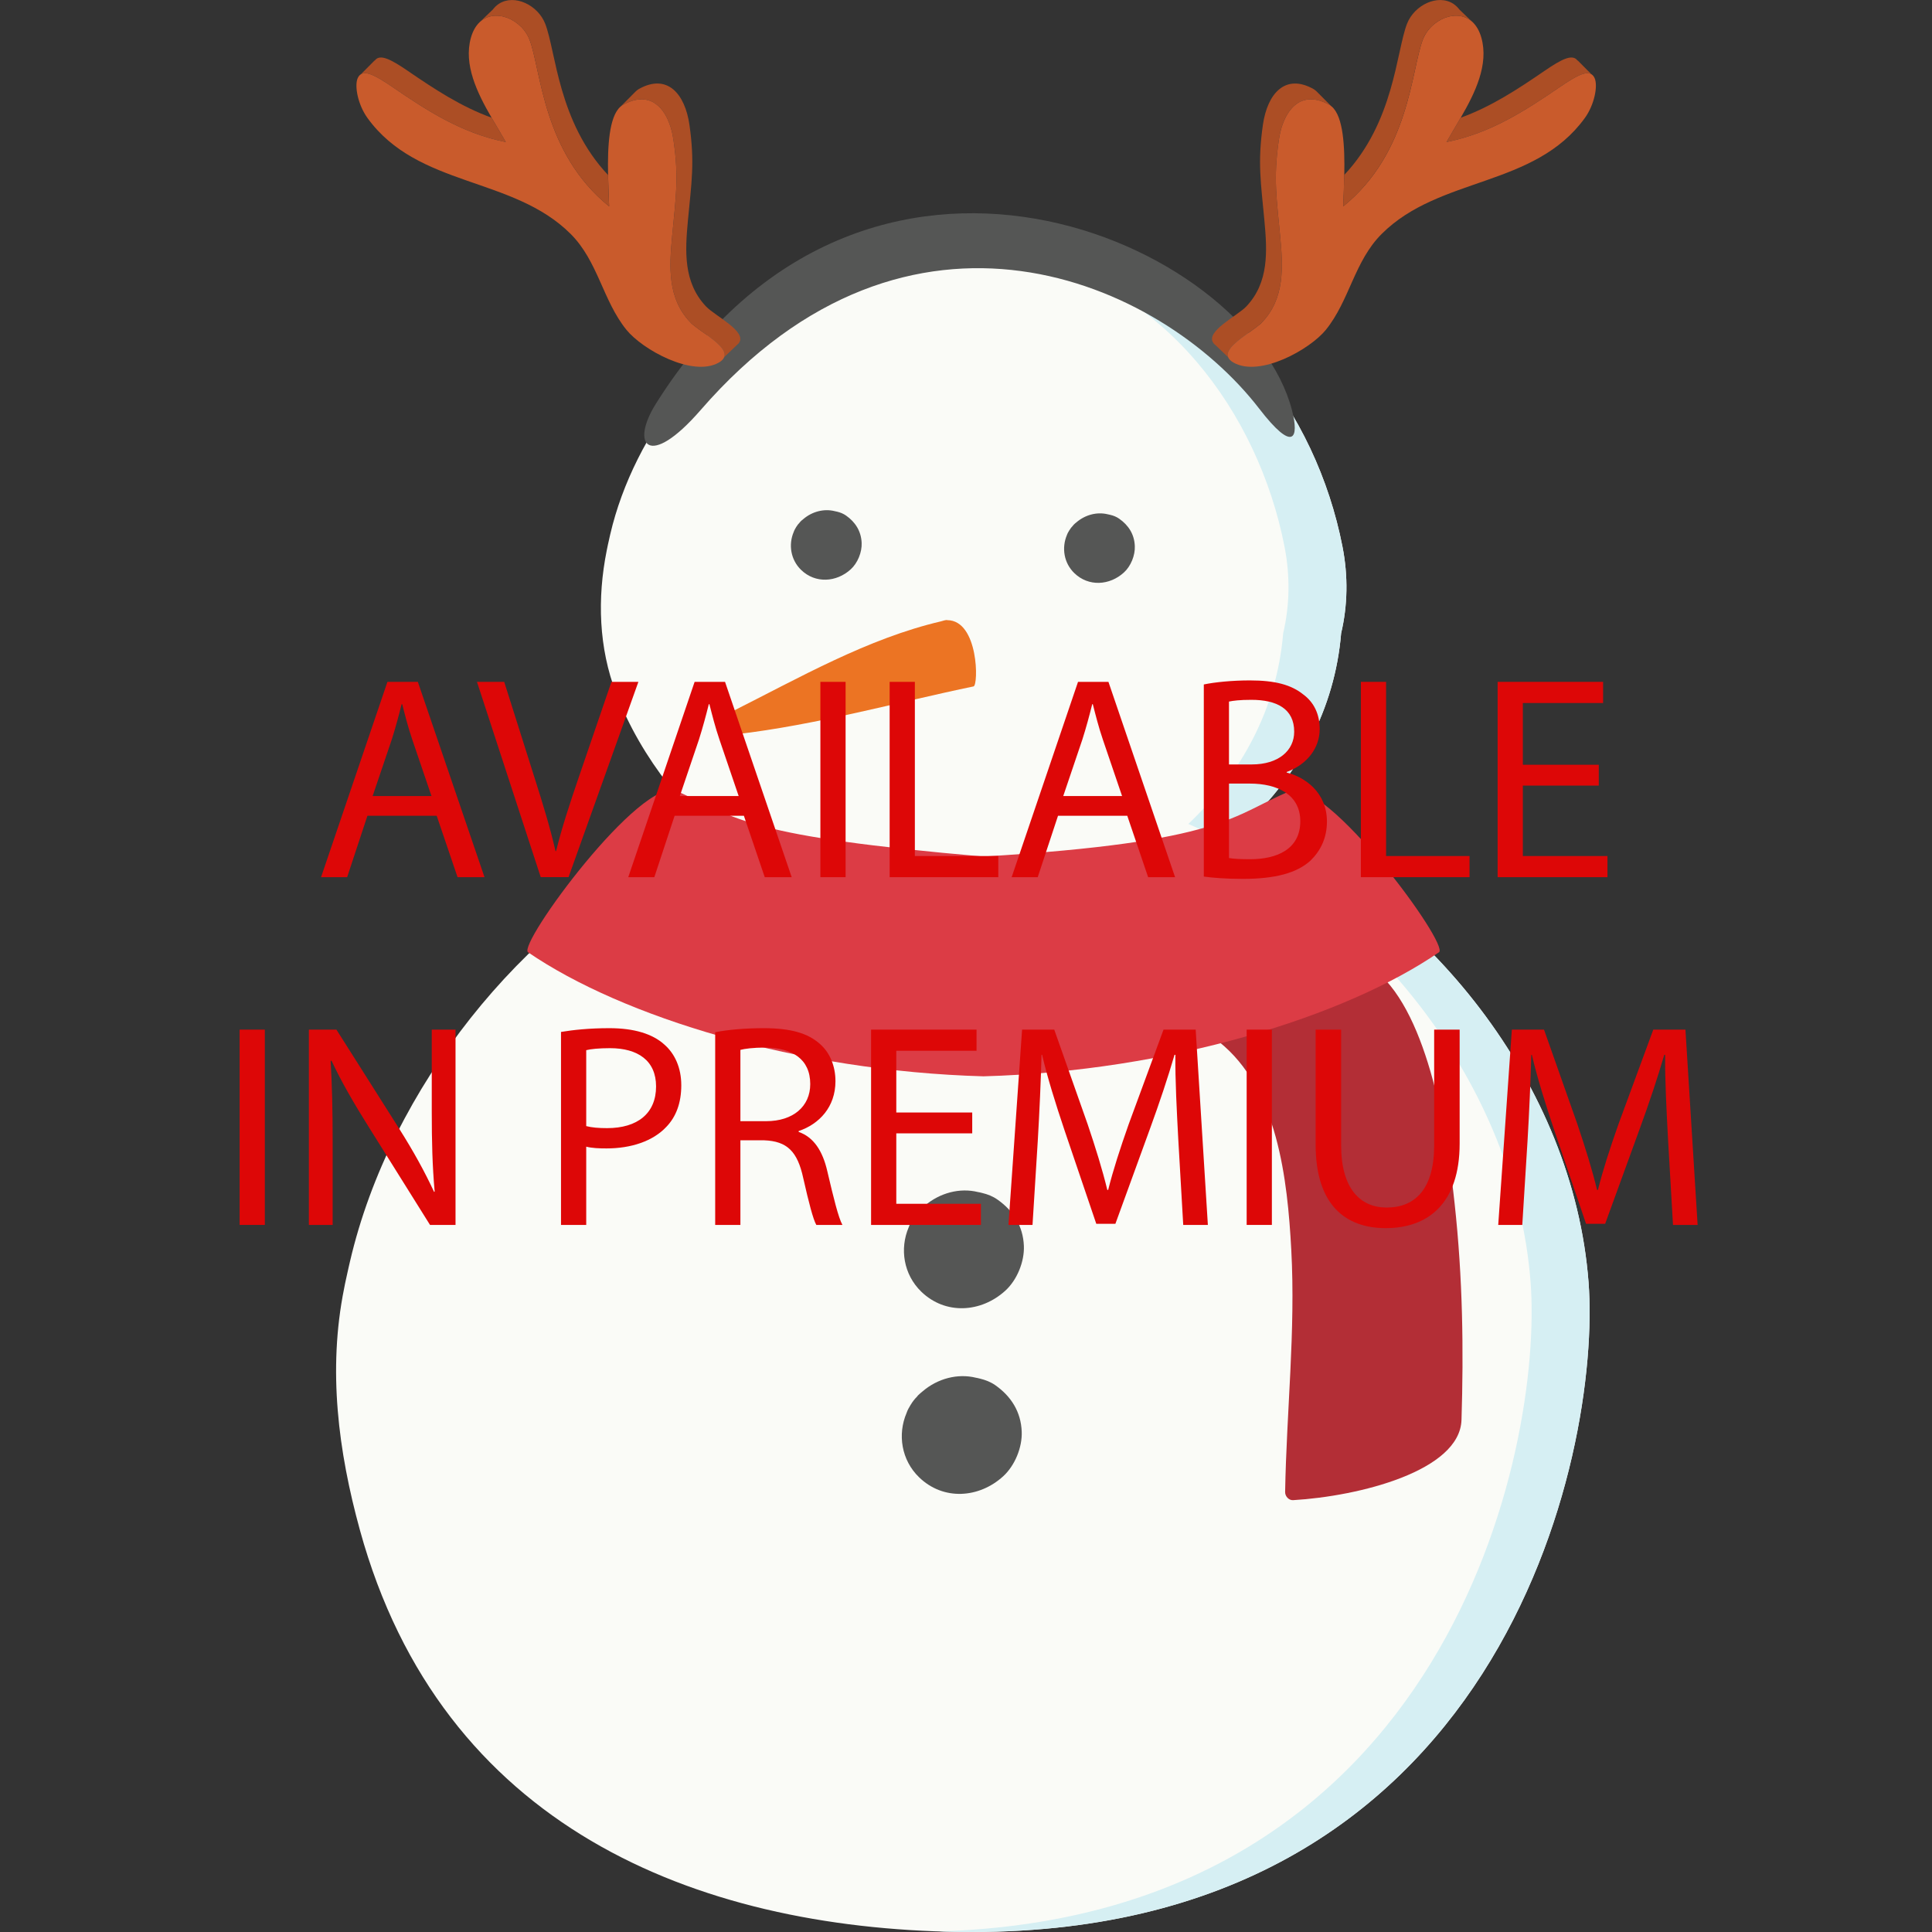 <?xml version="1.0" encoding="utf-8"?>
<!-- Generator: Adobe Illustrator 16.0.2, SVG Export Plug-In . SVG Version: 6.00 Build 0)  -->
<!DOCTYPE svg PUBLIC "-//W3C//DTD SVG 1.1//EN" "http://www.w3.org/Graphics/SVG/1.1/DTD/svg11.dtd">
<svg version="1.1" id="Layer_1" xmlns="http://www.w3.org/2000/svg" xmlns:xlink="http://www.w3.org/1999/xlink" x="0px" y="0px"
	 width="100px" height="100px" viewBox="0 0 100 100" enable-background="new 0 0 100 100" xml:space="preserve">
<rect x="0" y="0" width="100" height="100" fill="#333333" stroke="none"/>
<g>
	<path fill="#FAFBF7" d="M82.223,66.367c-0.777-10.191-8.272-19.624-17.715-23.72c2.71-2.572,4.579-5.916,4.909-9.871
		c0.337-1.426,0.369-2.958,0.069-4.482c-1.36-6.975-6.28-13.591-13.582-14.986c-2.87-0.55-5.645-0.479-8.289,0.094
		c-2.088,0.176-4.166,0.71-6.138,1.67c-4.581,2.23-8.656,7.274-9.891,12.583c-0.022,0.085-0.038,0.173-0.058,0.259
		c-0.041,0.192-0.089,0.382-0.123,0.573c-0.5,2.489-0.412,5.054,0.483,7.39c0.657,1.712,1.592,3.304,2.721,4.752
		c0.505,0.961,1.106,1.855,1.777,2.688c-0.517,0.215-1.033,0.441-1.542,0.689c-7.746,3.772-14.638,12.301-16.728,21.283
		c-0.038,0.143-0.063,0.292-0.1,0.438c-0.067,0.323-0.148,0.645-0.206,0.969c-0.848,4.209-0.303,8.419,0.818,12.498
		c4.224,15.358,17.354,20.603,31.009,20.802C77.76,100.406,82.893,75.146,82.223,66.367z"/>
</g>
<g>
	<path fill="#D6EFF3" d="M82.223,66.367c-0.777-10.191-8.272-19.624-17.715-23.72c2.71-2.572,4.579-5.916,4.909-9.871
		c0.337-1.426,0.369-2.958,0.069-4.482c-1.36-6.975-6.28-13.591-13.582-14.986c-1.855-0.355-3.67-0.448-5.438-0.316
		c0.805,0.058,1.616,0.159,2.438,0.316c7.302,1.396,12.222,8.012,13.582,14.986c0.3,1.524,0.268,3.056-0.069,4.482
		c-0.33,3.955-2.199,7.299-4.909,9.871c9.441,4.097,16.938,13.529,17.715,23.72c0.653,8.568-4.231,32.826-30.615,33.601
		c0.344,0.013,0.687,0.022,1.031,0.027C77.76,100.406,82.893,75.146,82.223,66.367z"/>
</g>
<g id="eye_x5F_07_x5F_l">
	<path fill="#555655" d="M43.79,26.684c-0.142-0.099-0.299-0.161-0.464-0.201c-0.004,0-0.006-0.001-0.009-0.001
		c-0.039-0.009-0.078-0.02-0.12-0.027c-0.556-0.137-1.165,0.025-1.618,0.413l0,0c-0.05,0.042-0.104,0.08-0.148,0.129
		c-0.012,0.013-0.019,0.025-0.031,0.039c-0.072,0.072-0.135,0.154-0.189,0.242c0,0.001,0,0.001-0.001,0.002
		c-0.047,0.079-0.096,0.161-0.128,0.254c-0.278,0.653-0.159,1.438,0.383,1.964c0.74,0.717,1.83,0.642,2.568-0.029
		c0.359-0.326,0.587-0.886,0.566-1.369C44.574,27.498,44.276,27.024,43.79,26.684z"/>
</g>
<g id="eye_x5F_07_x5F_r">
	<path fill="#555655" d="M57.93,26.849c-0.141-0.1-0.299-0.162-0.465-0.201c-0.003,0-0.005-0.001-0.009-0.002
		c-0.037-0.009-0.078-0.02-0.118-0.026c-0.556-0.137-1.165,0.024-1.62,0.413l0,0c-0.051,0.043-0.104,0.081-0.147,0.13
		c-0.012,0.011-0.02,0.025-0.031,0.039c-0.071,0.072-0.135,0.154-0.188,0.242c0,0,0,0-0.002,0.002
		c-0.048,0.079-0.097,0.159-0.129,0.252c-0.275,0.655-0.158,1.439,0.385,1.965c0.738,0.716,1.83,0.641,2.566-0.03
		c0.359-0.326,0.588-0.886,0.566-1.369C58.715,27.662,58.417,27.189,57.93,26.849z"/>
</g>
<g>
	<path fill="#EC7423" d="M49.033,32.099c-0.081-0.023-0.225,0.037-0.321,0.06c-3.807,0.889-7.331,2.917-10.904,4.712
		c-0.512,0.258-0.412,1.215,0.267,1.138c4.191-0.484,8.506-1.692,12.315-2.48C50.65,35.476,50.66,32.113,49.033,32.099z"/>
</g>
<g>
	<path fill="#555655" d="M52.996,64.488c0.033,0.816-0.354,1.766-0.961,2.318c-1.25,1.137-3.098,1.264-4.352,0.049
		c-0.918-0.892-1.121-2.221-0.65-3.328c0.055-0.157,0.136-0.295,0.218-0.432c0.001,0,0.001,0,0.002-0.003
		c0.089-0.149,0.196-0.286,0.32-0.409c0.019-0.021,0.031-0.045,0.051-0.065c0.078-0.081,0.167-0.146,0.252-0.22l0,0
		c0.771-0.656,1.803-0.931,2.745-0.697c0.068,0.01,0.137,0.027,0.203,0.044c0.005,0.002,0.008,0.003,0.012,0.003
		c0.282,0.066,0.55,0.171,0.79,0.34C52.451,62.666,52.954,63.466,52.996,64.488z M51.516,71.697c-0.24-0.168-0.511-0.271-0.791-0.34
		c-0.002,0-0.009-0.002-0.013-0.002c-0.067-0.016-0.133-0.035-0.202-0.045c-0.943-0.231-1.974,0.041-2.745,0.697l0,0
		c-0.085,0.074-0.176,0.141-0.252,0.221c-0.02,0.021-0.032,0.043-0.05,0.063c-0.125,0.126-0.23,0.261-0.32,0.411
		c-0.002,0.002-0.003,0.003-0.003,0.003c-0.082,0.137-0.164,0.272-0.217,0.433c-0.472,1.105-0.27,2.437,0.649,3.326
		c1.254,1.217,3.103,1.087,4.351-0.05c0.606-0.552,0.995-1.501,0.961-2.317C52.843,73.076,52.339,72.275,51.516,71.697z"/>
</g>
<path fill="#555655" d="M33.946,20.902c-1.337,2.132-0.38,3.432,2.325,0.315C47.063,8.79,60.048,14.503,65.18,21.156
	c1.766,2.29,2.077,1.544,1.689,0.062C64.59,12.5,44.761,3.658,33.946,20.902z"/>
<path fill="#AC4E25" d="M74.87,7.353c2.274-0.458,4.03-1.593,5.905-2.875c0.756-0.514,1.297-0.821,1.597-0.634l-0.71-0.714
	l-0.008,0.007c-0.262-0.369-0.842-0.062-1.695,0.521c-1.424,0.976-2.782,1.865-4.352,2.434C75.354,6.533,75.096,6.957,74.87,7.353z"
	/>
<path fill="#AC4E25" d="M62.814,17.765l-0.004,0.003l0.033,0.031c0.018,0.021,0.035,0.038,0.061,0.055l0.664,0.634
	c-0.045-0.11-0.023-0.228,0.039-0.348c0.117-0.214,0.379-0.441,0.664-0.659c0.148-0.113,0.305-0.224,0.451-0.324
	c0.117-0.086,0.231-0.166,0.332-0.245c0.109-0.083,0.203-0.158,0.27-0.231c1.183-1.244,1.086-2.861,0.938-4.451
	c-0.183-1.961-0.361-2.989-0.072-4.968c0.012-0.076,0.024-0.148,0.037-0.221c0.012-0.059,0.021-0.117,0.035-0.172
	c0.021-0.086,0.045-0.172,0.065-0.252c0.021-0.065,0.041-0.131,0.065-0.193c0.014-0.042,0.03-0.079,0.049-0.121
	c0.013-0.038,0.029-0.076,0.048-0.114c0.038-0.09,0.081-0.176,0.131-0.255c0.021-0.038,0.045-0.076,0.071-0.11
	c0.029-0.048,0.06-0.093,0.098-0.135c0.021-0.027,0.041-0.052,0.064-0.079c0.06-0.065,0.121-0.128,0.19-0.179
	C67.07,5.407,67.1,5.386,67.13,5.366c0.03-0.024,0.065-0.045,0.101-0.066c0.338-0.189,0.754-0.221,1.24-0.031
	c0.106,0.041,0.217,0.093,0.331,0.155c0.041,0.021,0.079,0.048,0.113,0.08l-0.75-0.754c-0.015-0.014-0.031-0.028-0.045-0.042
	l-0.019-0.017H68.1c-0.037-0.031-0.072-0.059-0.113-0.083C66.507,3.781,65.6,4.867,65.37,6.445
	c-0.286,1.976-0.106,3.006,0.075,4.965c0.147,1.589,0.244,3.206-0.938,4.454C64.041,16.355,62.346,17.168,62.814,17.765z"/>
<path fill="#C95B2C" d="M63.568,18.489c0.039,0.1,0.132,0.197,0.287,0.283c1.365,0.762,3.949-0.686,4.771-1.7
	c1.228-1.517,1.47-3.547,2.89-4.964c2.988-2.986,7.904-2.399,10.512-5.996c0.5-0.689,0.686-1.665,0.511-2.065
	c-0.042-0.093-0.097-0.162-0.166-0.203c-0.3-0.187-0.841,0.121-1.597,0.634C78.9,5.76,77.146,6.895,74.87,7.353
	c0.226-0.396,0.481-0.82,0.737-1.262c0.752-1.296,1.459-2.751,1.068-4.141c-0.1-0.355-0.259-0.617-0.447-0.8
	c-0.024-0.021-0.049-0.041-0.072-0.062c-0.12-0.1-0.252-0.169-0.391-0.214c-0.496-0.162-1.078,0.004-1.523,0.366
	c-0.064,0.055-0.131,0.114-0.192,0.176c-0.038,0.045-0.079,0.086-0.116,0.134c-0.06,0.076-0.115,0.155-0.162,0.238
	c-0.049,0.083-0.09,0.168-0.125,0.258c-0.609,1.586-0.68,5.851-4.123,8.636c0.019-0.49,0.045-1.051,0.056-1.627
	c0.03-1.472-0.048-3.01-0.642-3.534h-0.004l-0.018-0.017c-0.034-0.031-0.072-0.059-0.113-0.08c-0.113-0.062-0.225-0.114-0.33-0.155
	C67.986,5.079,67.568,5.11,67.23,5.3c-0.033,0.021-0.068,0.042-0.1,0.066c-0.031,0.021-0.059,0.041-0.086,0.065
	c-0.068,0.051-0.132,0.114-0.189,0.179c-0.025,0.03-0.045,0.054-0.066,0.081c-0.038,0.042-0.068,0.086-0.098,0.135
	c-0.026,0.034-0.051,0.072-0.071,0.11c-0.05,0.08-0.093,0.166-0.131,0.255c-0.019,0.038-0.035,0.076-0.048,0.114
	c-0.019,0.042-0.035,0.079-0.049,0.121c-0.024,0.062-0.045,0.127-0.065,0.193c-0.021,0.08-0.045,0.166-0.065,0.252
	c-0.014,0.055-0.023,0.114-0.035,0.172c-0.013,0.072-0.025,0.145-0.037,0.221c-0.289,1.979-0.109,3.006,0.072,4.968
	c0.148,1.589,0.245,3.207-0.938,4.451c-0.065,0.073-0.159,0.148-0.27,0.231c-0.101,0.08-0.215,0.159-0.332,0.245
	c-0.146,0.1-0.303,0.21-0.451,0.324c-0.285,0.217-0.547,0.445-0.664,0.659C63.545,18.261,63.523,18.378,63.568,18.489z"/>
<path fill="#AC4E25" d="M69.523,10.684c3.442-2.786,3.513-7.05,4.123-8.636c0.033-0.09,0.074-0.176,0.123-0.258
	c0.049-0.083,0.104-0.162,0.162-0.238c0.039-0.048,0.08-0.089,0.117-0.134c0.063-0.062,0.128-0.121,0.192-0.176
	c0.444-0.362,1.028-0.527,1.524-0.366c0.137,0.045,0.27,0.114,0.389,0.214c0.025,0.021,0.049,0.042,0.072,0.062l-0.686-0.658
	c-0.087-0.114-0.188-0.21-0.293-0.283L75.23,0.197h-0.004c-0.808-0.524-2.023,0.065-2.399,1.034
	c-0.558,1.438-0.662,5.082-3.251,7.826C69.566,9.632,69.541,10.194,69.523,10.684z"/>
<path fill="#AC4E25" d="M26.181,7.353c-2.275-0.458-4.03-1.593-5.906-2.875c-0.755-0.514-1.296-0.821-1.596-0.634l0.71-0.714
	l0.007,0.007c0.262-0.369,0.841-0.062,1.696,0.521c1.424,0.976,2.782,1.865,4.351,2.434C25.698,6.533,25.957,6.957,26.181,7.353z"/>
<path fill="#AC4E25" d="M38.237,17.765l0.003,0.003l-0.034,0.031c-0.018,0.021-0.035,0.038-0.059,0.055l-0.665,0.634
	c0.045-0.11,0.024-0.228-0.038-0.348c-0.117-0.214-0.379-0.441-0.665-0.659c-0.148-0.113-0.304-0.224-0.452-0.324
	c-0.117-0.086-0.231-0.166-0.331-0.245c-0.11-0.083-0.204-0.158-0.269-0.231c-1.183-1.244-1.086-2.861-0.938-4.451
	c0.183-1.961,0.362-2.989,0.072-4.968c-0.011-0.076-0.024-0.148-0.038-0.221c-0.01-0.059-0.021-0.117-0.034-0.172
	c-0.021-0.086-0.045-0.172-0.066-0.252c-0.021-0.065-0.041-0.131-0.065-0.193c-0.014-0.042-0.031-0.079-0.048-0.121
	c-0.014-0.038-0.031-0.076-0.048-0.114c-0.038-0.09-0.083-0.176-0.131-0.255c-0.021-0.038-0.044-0.076-0.072-0.11
	c-0.028-0.048-0.059-0.093-0.097-0.135c-0.021-0.027-0.041-0.052-0.065-0.079c-0.059-0.065-0.121-0.128-0.189-0.179
	c-0.028-0.024-0.055-0.045-0.086-0.065c-0.031-0.024-0.065-0.045-0.1-0.066c-0.338-0.189-0.755-0.221-1.241-0.031
	c-0.107,0.041-0.217,0.093-0.331,0.155c-0.042,0.021-0.08,0.048-0.114,0.08l0.751-0.755c0.014-0.014,0.031-0.028,0.045-0.042
	l0.017-0.017h0.003c0.038-0.031,0.072-0.059,0.114-0.083c1.479-0.827,2.386,0.259,2.617,1.837c0.286,1.976,0.107,3.006-0.076,4.965
	c-0.148,1.589-0.245,3.206,0.938,4.454C37.01,16.355,38.706,17.168,38.237,17.765z"/>
<path fill="#C95B2C" d="M37.482,18.489c-0.038,0.1-0.131,0.197-0.286,0.283c-1.365,0.762-3.951-0.686-4.771-1.7
	c-1.228-1.517-1.469-3.547-2.889-4.964c-2.989-2.986-7.905-2.399-10.512-5.996c-0.5-0.689-0.686-1.665-0.51-2.065
	c0.042-0.093,0.097-0.162,0.166-0.203c0.3-0.187,0.841,0.121,1.596,0.634c1.875,1.282,3.63,2.417,5.906,2.875
	c-0.224-0.396-0.482-0.82-0.738-1.262c-0.751-1.296-1.458-2.751-1.069-4.141c0.1-0.355,0.259-0.617,0.448-0.8
	c0.024-0.021,0.048-0.041,0.072-0.062c0.121-0.1,0.252-0.169,0.39-0.214c0.497-0.162,1.079,0.004,1.524,0.366
	c0.065,0.055,0.131,0.114,0.193,0.176c0.038,0.045,0.079,0.086,0.117,0.134c0.059,0.076,0.114,0.155,0.162,0.238
	c0.048,0.083,0.09,0.168,0.125,0.258c0.61,1.586,0.679,5.851,4.123,8.636c-0.017-0.49-0.044-1.051-0.055-1.627
	c-0.031-1.472,0.048-3.01,0.641-3.534h0.004l0.017-0.017c0.034-0.031,0.072-0.059,0.114-0.08c0.114-0.062,0.224-0.114,0.331-0.155
	c0.486-0.19,0.903-0.159,1.241,0.031c0.034,0.021,0.069,0.042,0.1,0.066c0.031,0.021,0.059,0.041,0.086,0.065
	c0.069,0.051,0.131,0.114,0.189,0.179c0.024,0.027,0.045,0.052,0.065,0.079c0.038,0.042,0.069,0.086,0.097,0.135
	c0.028,0.034,0.052,0.072,0.072,0.11c0.048,0.08,0.093,0.166,0.131,0.255c0.018,0.038,0.035,0.076,0.048,0.114
	c0.018,0.042,0.035,0.079,0.048,0.121c0.024,0.062,0.045,0.127,0.065,0.193c0.021,0.08,0.045,0.166,0.066,0.252
	c0.014,0.055,0.024,0.114,0.034,0.172c0.014,0.072,0.027,0.145,0.038,0.221c0.29,1.979,0.11,3.006-0.072,4.968
	c-0.148,1.589-0.245,3.207,0.938,4.451c0.065,0.073,0.159,0.148,0.269,0.231c0.1,0.08,0.214,0.159,0.331,0.245
	c0.148,0.1,0.303,0.21,0.452,0.324c0.286,0.217,0.548,0.445,0.665,0.659C37.506,18.261,37.527,18.378,37.482,18.489z"/>
<path fill="#AC4E25" d="M31.528,10.684c-3.444-2.786-3.513-7.05-4.123-8.636c-0.035-0.09-0.076-0.176-0.125-0.258
	c-0.048-0.083-0.103-0.162-0.162-0.238c-0.038-0.048-0.08-0.089-0.117-0.134c-0.062-0.062-0.128-0.121-0.193-0.176
	c-0.445-0.362-1.027-0.527-1.524-0.366c-0.138,0.045-0.269,0.114-0.39,0.214c-0.024,0.021-0.048,0.042-0.072,0.062l0.686-0.658
	c0.086-0.114,0.187-0.21,0.293-0.283l0.018-0.014h0.003c0.807-0.524,2.023,0.065,2.399,1.034c0.559,1.438,0.662,5.082,3.251,7.826
	C31.483,9.632,31.511,10.194,31.528,10.684z"/>
<g>
	<path fill="#B32E36" d="M75.289,62.277c-0.359-3.344-1.313-9.729-4.044-11.996c0,0-8.904,3.123-8.573,3.343
		c0.064,0.175,0.221,0.319,0.419,0.296c3.038,2.411,3.55,7.127,3.746,10.784c0.226,4.183-0.247,8.347-0.319,12.524
		c-0.004,0.215,0.187,0.433,0.41,0.42c3.418-0.201,8.637-1.51,8.719-4.156C75.759,69.891,75.716,66.184,75.289,62.277z"/>
</g>
<g>
	<path fill="#DC3C45" d="M66.762,40.951c-2.994,1.246-3.371,2.625-15.854,3.384c-12.144-1.052-12.66-1.909-15.854-3.384
		c-1.834-0.847-8.292,7.949-7.721,8.339c4.867,3.337,13.943,6.149,23.566,6.42v0.001c0.004,0,0.006,0,0.008,0s0.004,0,0.006,0V55.71
		c9.625-0.271,18.701-3.083,23.568-6.42C75.052,48.899,68.625,40.175,66.762,40.951z"/>
</g>
<g>
	<path fill="#DD0707" d="M19.018,42.223l-1.05,3.18h-1.35l3.435-10.109h1.575l3.45,10.109h-1.395l-1.08-3.18H19.018z M22.333,41.202
		l-0.99-2.909c-0.225-0.66-0.375-1.261-0.525-1.846h-0.03c-0.15,0.601-0.315,1.216-0.51,1.83l-0.99,2.925H22.333z"/>
	<path fill="#DD0707" d="M27.988,45.402l-3.3-10.109h1.41l1.575,4.979c0.435,1.365,0.81,2.595,1.08,3.78h0.03
		c0.285-1.17,0.705-2.445,1.155-3.766l1.71-4.994h1.395l-3.615,10.109H27.988z"/>
	<path fill="#DD0707" d="M34.918,42.223l-1.05,3.18h-1.35l3.435-10.109h1.575l3.45,10.109h-1.395l-1.08-3.18H34.918z M38.233,41.202
		l-0.99-2.909c-0.225-0.66-0.375-1.261-0.525-1.846h-0.03c-0.15,0.601-0.315,1.216-0.51,1.83l-0.99,2.925H38.233z"/>
	<path fill="#DD0707" d="M43.768,35.293v10.109h-1.305V35.293H43.768z"/>
	<path fill="#DD0707" d="M46.048,35.293h1.305v9.015h4.319v1.095h-5.624V35.293z"/>
	<path fill="#DD0707" d="M54.763,42.223l-1.05,3.18h-1.35l3.435-10.109h1.575l3.449,10.109h-1.395l-1.08-3.18H54.763z
		 M58.078,41.202l-0.99-2.909c-0.225-0.66-0.375-1.261-0.525-1.846h-0.029c-0.15,0.601-0.315,1.216-0.511,1.83l-0.989,2.925H58.078z
		"/>
	<path fill="#DD0707" d="M62.308,35.428c0.569-0.12,1.47-0.21,2.385-0.21c1.305,0,2.146,0.225,2.774,0.735
		c0.525,0.39,0.84,0.989,0.84,1.784c0,0.976-0.645,1.83-1.709,2.221v0.029c0.959,0.24,2.084,1.035,2.084,2.535
		c0,0.87-0.344,1.53-0.854,2.025c-0.705,0.645-1.845,0.944-3.495,0.944c-0.899,0-1.59-0.06-2.024-0.12V35.428z M63.612,39.567h1.185
		c1.381,0,2.19-0.72,2.19-1.694c0-1.186-0.899-1.65-2.22-1.65c-0.6,0-0.945,0.045-1.155,0.09V39.567z M63.612,44.412
		c0.255,0.045,0.63,0.061,1.095,0.061c1.35,0,2.596-0.495,2.596-1.965c0-1.38-1.186-1.95-2.61-1.95h-1.08V44.412z"/>
	<path fill="#DD0707" d="M70.438,35.293h1.305v9.015h4.32v1.095h-5.625V35.293z"/>
	<path fill="#DD0707" d="M82.752,40.662h-3.93v3.646h4.38v1.095h-5.685V35.293h5.459v1.095h-4.154v3.195h3.93V40.662z"/>
	<path fill="#DD0707" d="M13.708,53.293v10.109h-1.305V53.293H13.708z"/>
	<path fill="#DD0707" d="M15.988,63.402V53.293h1.425l3.24,5.114c0.75,1.186,1.335,2.25,1.815,3.285l0.03-0.015
		c-0.12-1.351-0.15-2.58-0.15-4.155v-4.229h1.23v10.109h-1.32l-3.21-5.13c-0.705-1.125-1.38-2.28-1.89-3.375l-0.045,0.016
		c0.075,1.274,0.105,2.489,0.105,4.169v4.32H15.988z"/>
	<path fill="#DD0707" d="M29.038,53.413c0.63-0.105,1.455-0.195,2.505-0.195c1.29,0,2.235,0.3,2.835,0.84
		c0.555,0.48,0.885,1.215,0.885,2.115c0,0.915-0.27,1.635-0.78,2.16c-0.69,0.734-1.815,1.109-3.09,1.109
		c-0.39,0-0.75-0.015-1.05-0.09v4.05h-1.305V53.413z M30.343,58.287c0.285,0.075,0.645,0.105,1.08,0.105
		c1.575,0,2.535-0.765,2.535-2.16c0-1.335-0.945-1.979-2.385-1.979c-0.57,0-1.005,0.045-1.23,0.104V58.287z"/>
	<path fill="#DD0707" d="M37.018,53.428c0.66-0.135,1.605-0.21,2.505-0.21c1.395,0,2.295,0.255,2.925,0.825
		c0.51,0.45,0.795,1.14,0.795,1.92c0,1.335-0.84,2.22-1.905,2.58v0.045c0.78,0.27,1.245,0.989,1.485,2.04
		c0.33,1.409,0.57,2.385,0.78,2.774h-1.35c-0.165-0.285-0.39-1.155-0.675-2.415c-0.3-1.395-0.84-1.92-2.025-1.965h-1.23v4.38h-1.305
		V53.428z M38.323,58.032h1.335c1.395,0,2.28-0.765,2.28-1.92c0-1.305-0.945-1.875-2.325-1.89c-0.63,0-1.08,0.061-1.29,0.12V58.032z
		"/>
	<path fill="#DD0707" d="M50.322,58.662h-3.93v3.646h4.38v1.095h-5.685V53.293h5.459v1.095h-4.154v3.195h3.93V58.662z"/>
	<path fill="#DD0707" d="M60.987,58.963c-0.075-1.41-0.165-3.105-0.149-4.365h-0.045c-0.346,1.185-0.766,2.445-1.275,3.84
		l-1.785,4.905h-0.99l-1.635-4.815c-0.48-1.425-0.885-2.729-1.17-3.93h-0.029c-0.031,1.26-0.105,2.955-0.195,4.47l-0.271,4.335
		h-1.245l0.705-10.109h1.665l1.726,4.89c0.42,1.245,0.765,2.354,1.02,3.405h0.045c0.255-1.021,0.615-2.131,1.064-3.405l1.801-4.89
		h1.664l0.631,10.109h-1.275L60.987,58.963z"/>
	<path fill="#DD0707" d="M65.832,53.293v10.109h-1.305V53.293H65.832z"/>
	<path fill="#DD0707" d="M69.417,53.293v5.984c0,2.265,1.005,3.225,2.354,3.225c1.5,0,2.461-0.989,2.461-3.225v-5.984h1.319v5.895
		c0,3.104-1.635,4.38-3.825,4.38c-2.069,0-3.629-1.185-3.629-4.32v-5.954H69.417z"/>
	<path fill="#DD0707" d="M86.337,58.963c-0.075-1.41-0.165-3.105-0.149-4.365h-0.045c-0.346,1.185-0.766,2.445-1.275,3.84
		l-1.785,4.905h-0.99l-1.635-4.815c-0.48-1.425-0.885-2.729-1.17-3.93h-0.029c-0.031,1.26-0.105,2.955-0.195,4.47l-0.271,4.335
		h-1.245l0.705-10.109h1.665l1.726,4.89c0.42,1.245,0.765,2.354,1.02,3.405h0.045c0.255-1.021,0.615-2.131,1.064-3.405l1.801-4.89
		h1.664l0.631,10.109h-1.275L86.337,58.963z"/>
</g>
</svg>
